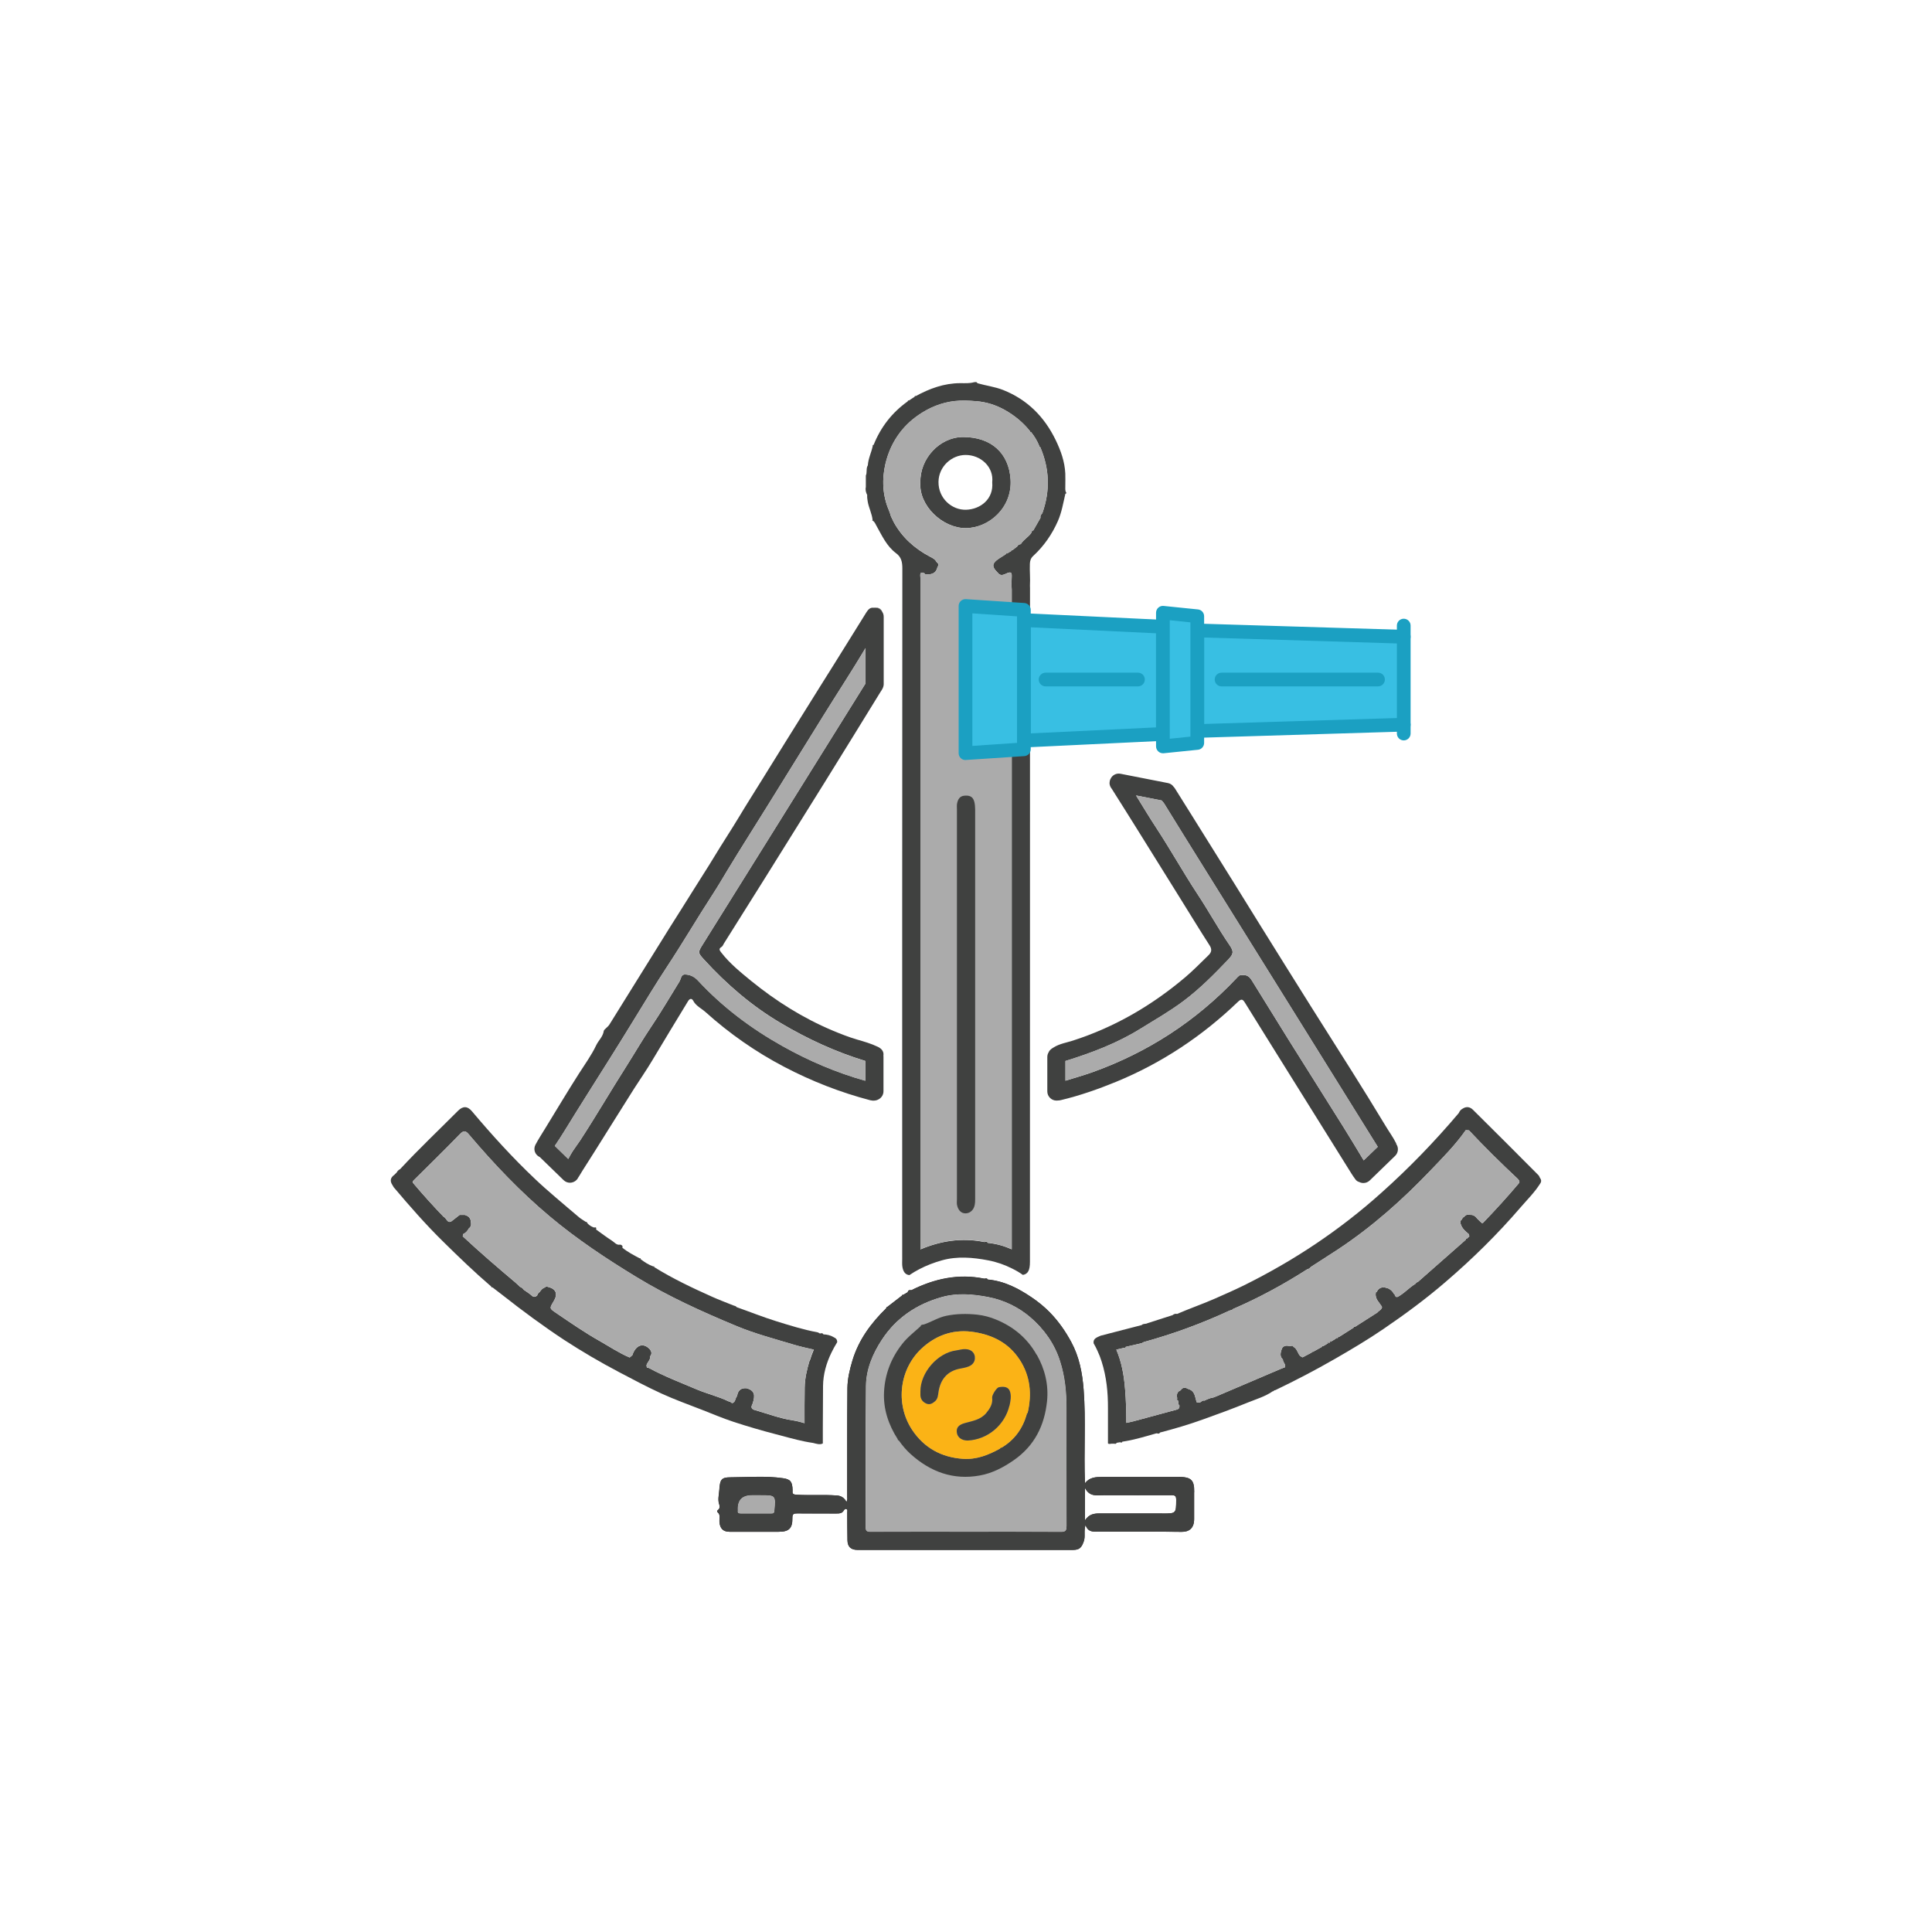 <svg width="440" height="440" viewBox="0 0 440 440" fill="none" xmlns="http://www.w3.org/2000/svg">
<g clip-path="url(#clip0_3_5)">
<path d="M268.456 336.37C262.647 336.37 256.854 336.37 251.046 336.37C249.565 336.37 248.149 336.419 247.092 337.802C246.799 330.561 247.336 323.466 246.783 316.404C246.49 312.613 245.79 308.984 243.951 305.599C242.601 303.11 241.006 300.832 239.037 298.83C237.801 297.577 236.418 296.454 234.953 295.462C231.911 293.412 228.705 291.736 224.947 291.394C224.768 291.02 224.442 291.182 224.166 291.199C218.292 289.994 212.792 291.199 207.536 293.835C207.146 293.753 206.82 293.802 206.723 294.274C206.381 294.486 206.039 294.681 205.698 294.892C205.502 294.778 205.47 294.941 205.405 295.071L202.053 297.659C201.906 297.691 201.793 297.756 201.841 297.935C198.359 301.336 195.528 305.16 194.112 309.911C193.51 311.929 193.022 313.98 192.99 316.062C192.908 324.329 192.957 332.595 192.941 340.861C192.941 341.219 193.055 341.61 192.746 342.049C192.274 341.073 191.477 340.649 190.549 340.584C187.555 340.373 184.545 340.584 181.535 340.438C180.266 340.373 180.51 340.015 180.493 339.348C180.445 337.476 180.022 336.907 178.313 336.663C174.327 336.077 170.308 336.435 166.305 336.451C164.238 336.451 163.962 337.053 163.815 339.25C163.75 340.405 163.376 341.544 163.815 342.716C163.946 343.074 163.929 343.578 163.506 343.888C163.327 344.018 163.213 344.229 163.441 344.425C164.157 345.043 163.783 345.889 163.848 346.621C163.962 348.086 164.661 348.851 166.142 348.851C169.868 348.851 173.594 348.851 177.304 348.851C179.664 348.851 180.493 348.086 180.445 345.694C180.428 344.766 180.77 344.669 181.551 344.669C184.545 344.701 187.523 344.669 190.517 344.685C191.135 344.685 191.704 344.685 192.111 344.083C192.258 343.871 192.453 343.497 192.827 343.709C193.087 343.855 192.957 344.181 192.957 344.425C192.973 346.54 192.957 348.672 193.006 350.787C193.022 352.268 193.787 352.984 195.3 352.984C200.54 352.984 205.779 352.984 211.018 352.984C222.099 352.984 233.18 352.984 244.277 352.984C245.823 352.984 246.294 352.512 246.815 351.064C247.238 349.925 246.783 348.737 247.222 347.305C247.694 348.802 248.735 348.834 249.76 348.834C256.204 348.834 262.663 348.786 269.107 348.867C270.734 348.883 271.954 348.118 271.954 345.954C271.954 343.92 271.938 341.886 271.954 339.852C271.987 337.118 271.32 336.354 268.423 336.354L268.456 336.37ZM176.361 344.034C176.312 344.522 176.198 344.701 175.693 344.701C173.35 344.685 171.024 344.685 168.68 344.701C168.176 344.701 167.948 344.555 168.03 344.05C168.03 344.002 168.03 343.969 168.03 343.92C167.921 341.664 169.006 340.536 171.284 340.536H172.325C172.634 340.536 172.927 340.536 173.236 340.536C176.67 340.536 176.67 340.536 176.377 344.034H176.361ZM241.657 348.867C234.433 348.818 227.192 348.834 219.968 348.834C212.743 348.834 205.502 348.818 198.278 348.851C197.399 348.851 197.123 348.688 197.123 347.744C197.155 337.053 197.058 326.363 197.188 315.672C197.237 311.848 198.701 308.333 200.784 305.127C204.07 300.099 208.789 296.959 214.5 295.364C217.966 294.404 221.53 294.697 225.028 295.364C228.624 296.064 231.976 297.691 234.66 299.985C237.703 302.605 240.128 305.892 241.413 309.944C242.552 313.491 242.894 317.039 242.877 320.7C242.877 329.666 242.861 338.615 242.894 347.581C242.894 348.558 242.698 348.867 241.657 348.867ZM264.714 344.685C259.962 344.685 255.195 344.685 250.444 344.685C249.223 344.685 248.052 344.799 247.092 346.263V338.843C248.133 340.991 249.89 340.519 251.485 340.519C256.594 340.519 261.687 340.552 266.796 340.519C267.626 340.519 267.87 340.715 267.87 341.577C267.854 344.701 267.87 344.701 264.73 344.701L264.714 344.685Z" fill="#231F20"/>
<path d="M271.987 339.868C272.036 337.135 271.368 336.37 268.456 336.37C262.647 336.37 256.854 336.37 251.046 336.37C249.581 336.37 248.149 336.419 247.092 337.802C246.799 330.561 247.336 323.482 246.783 316.404C246.473 312.613 245.774 308.984 243.951 305.616C242.601 303.126 241.006 300.848 239.037 298.846C237.801 297.593 236.418 296.454 234.953 295.478C231.927 293.428 228.705 291.752 224.963 291.426C224.767 291.036 224.458 291.215 224.165 291.231C218.292 290.027 212.808 291.231 207.536 293.867C207.146 293.802 206.82 293.835 206.739 294.307C206.397 294.502 206.056 294.713 205.714 294.925C205.519 294.795 205.486 294.974 205.421 295.088C204.298 295.95 203.192 296.812 202.069 297.659C201.923 297.691 201.825 297.756 201.858 297.935C198.359 301.352 195.544 305.16 194.129 309.911C193.527 311.929 193.039 313.996 193.006 316.079C192.941 324.345 192.973 332.611 192.973 340.877C192.973 341.235 193.071 341.61 192.778 342.049C192.306 341.073 191.509 340.633 190.565 340.584C187.571 340.373 184.561 340.584 181.551 340.422C180.282 340.373 180.526 339.999 180.51 339.331C180.461 337.46 180.038 336.891 178.346 336.647C174.359 336.077 170.34 336.435 166.337 336.451C164.255 336.451 163.994 337.053 163.848 339.234C163.783 340.405 163.409 341.528 163.848 342.7C163.978 343.058 163.962 343.562 163.539 343.871C163.36 344.002 163.246 344.213 163.474 344.408C164.19 345.027 163.815 345.873 163.864 346.605C163.962 348.07 164.694 348.834 166.158 348.851C169.884 348.851 173.611 348.851 177.32 348.851C179.68 348.851 180.51 348.086 180.477 345.694C180.461 344.766 180.803 344.669 181.584 344.669C184.561 344.718 187.555 344.669 190.533 344.685C191.151 344.685 191.721 344.685 192.111 344.083C192.257 343.871 192.469 343.481 192.827 343.692C193.071 343.839 192.957 344.164 192.957 344.408C192.973 346.54 192.957 348.655 193.006 350.771C193.022 352.251 193.787 352.967 195.3 352.967C200.54 352.967 205.779 352.984 211.018 352.984H244.277C245.823 352.984 246.278 352.512 246.815 351.047C247.238 349.908 246.766 348.72 247.222 347.288C247.694 348.786 248.719 348.818 249.76 348.818C256.204 348.818 262.663 348.769 269.107 348.867C270.75 348.883 271.954 348.102 271.954 345.954C271.954 343.92 271.938 341.87 271.954 339.852L271.987 339.868ZM176.377 344.034C176.328 344.539 176.214 344.701 175.71 344.685C173.367 344.669 171.04 344.669 168.697 344.685C168.192 344.685 167.964 344.539 168.046 344.034V343.904C167.937 341.647 169.017 340.519 171.284 340.519H173.236C176.67 340.519 176.67 340.519 176.377 344.018V344.034ZM241.657 348.867C234.416 348.818 227.192 348.834 219.967 348.834C212.743 348.834 205.502 348.818 198.278 348.851C197.399 348.851 197.139 348.688 197.139 347.744C197.188 337.053 197.09 326.363 197.204 315.656C197.253 311.832 198.717 308.317 200.816 305.127C204.103 300.099 208.805 296.959 214.533 295.364C217.999 294.388 221.578 294.697 225.06 295.364C228.656 296.048 232.008 297.675 234.677 299.985C237.719 302.605 240.144 305.892 241.429 309.944C242.568 313.491 242.91 317.039 242.894 320.7C242.894 329.65 242.877 338.615 242.91 347.581C242.91 348.558 242.715 348.867 241.673 348.867H241.657ZM264.713 344.669H250.444C249.223 344.669 248.052 344.799 247.092 346.247V338.827C248.133 340.975 249.89 340.503 251.485 340.503C256.578 340.519 261.687 340.536 266.796 340.503C267.642 340.503 267.87 340.698 267.87 341.561C267.854 344.685 267.87 344.685 264.73 344.685L264.713 344.669Z" fill="#404140"/>
<path d="M176.36 344.034C176.312 344.539 176.198 344.701 175.693 344.685C173.35 344.669 171.023 344.669 168.68 344.685C168.176 344.685 167.948 344.539 168.03 344.034V343.904C167.921 341.648 169 340.519 171.268 340.519H173.22C176.653 340.519 176.653 340.519 176.36 344.018V344.034Z" fill="#ABABAB"/>
<path d="M242.894 347.598C242.894 348.574 242.698 348.883 241.657 348.883C234.416 348.834 227.192 348.851 219.968 348.851C212.743 348.851 205.502 348.834 198.278 348.867C197.399 348.867 197.139 348.704 197.139 347.76C197.188 337.07 197.09 326.379 197.204 315.672C197.253 311.848 198.717 308.333 200.816 305.144C204.103 300.116 208.805 296.975 214.533 295.38C217.999 294.404 221.578 294.713 225.06 295.38C228.656 296.064 232.008 297.691 234.677 300.002C237.719 302.622 240.144 305.909 241.429 309.96C242.568 313.508 242.91 317.055 242.894 320.716C242.894 329.666 242.877 338.632 242.91 347.598H242.894Z" fill="#ABABAB"/>
<path d="M189.882 304.542C189.15 304.102 188.352 303.923 187.523 303.891C187.458 303.744 187.36 303.679 187.262 303.647C187.1 303.598 186.904 303.679 186.725 303.696C186.53 303.598 186.367 303.451 186.156 303.419C182.999 302.833 179.924 301.873 176.881 300.929C173.79 299.969 170.796 298.765 167.753 297.691C167.59 297.382 167.232 297.415 166.972 297.284C165.377 296.633 163.767 296.048 162.188 295.332C157.681 293.314 153.206 291.199 148.992 288.579C149.008 288.416 148.992 288.318 148.797 288.432C147.723 288.058 146.779 287.44 145.884 286.756C145.917 286.561 145.852 286.496 145.673 286.577C144.322 285.845 142.939 285.145 141.735 284.153C141.882 283.73 141.621 283.551 141.263 283.453C140.401 283.648 139.945 282.916 139.36 282.558C138.123 281.761 136.951 280.866 135.747 280.003C135.894 279.531 135.682 279.466 135.292 279.564C134.641 279.352 134.071 278.978 133.648 278.425C133.697 278.23 133.632 278.213 133.469 278.311C132.965 277.969 132.412 277.66 131.924 277.27C130.118 275.74 128.295 274.21 126.505 272.665C124.96 271.33 123.414 269.996 121.949 268.597C116.791 263.731 112.04 258.492 107.484 253.089C106.508 251.918 105.467 251.82 104.328 252.959C99.918 257.385 95.378 261.681 91.115 266.27C90.774 266.432 90.513 266.693 90.351 267.018C90.172 267.213 89.993 267.376 89.814 267.555C88.886 268.206 88.756 268.987 89.391 269.915C89.488 270.061 89.553 270.224 89.651 270.37C93.279 274.666 96.973 278.897 100.992 282.835C104.523 286.317 108.086 289.75 111.861 292.988C111.91 293.119 111.959 293.265 112.154 293.184C112.935 293.786 113.7 294.372 114.481 294.974C119.021 298.554 123.674 301.987 128.49 305.16C132.509 307.78 136.675 310.221 140.938 312.466C144.143 314.159 147.365 315.867 150.668 317.38C153.646 318.747 156.754 319.854 159.829 321.058C162.253 322.002 164.661 323.027 167.135 323.84C170.275 324.866 173.448 325.793 176.637 326.623C178.834 327.192 181.014 327.827 183.243 328.283C183.894 328.413 184.529 328.527 185.196 328.624C185.961 328.82 186.725 329.08 187.392 328.738C187.392 327.567 187.392 326.379 187.392 325.207C187.392 322.018 187.409 318.829 187.441 315.639C187.474 312.971 188.19 310.448 189.345 308.073C189.735 307.259 190.175 306.462 190.663 305.681C190.695 305.111 190.386 304.753 189.898 304.558L189.882 304.542ZM184.382 309.846C183.78 311.864 183.292 313.914 183.26 315.997C183.227 318.715 183.211 321.416 183.227 324.117C182.381 323.873 181.535 323.629 180.656 323.499C177.597 323.043 174.668 321.92 171.674 321.058C170.991 320.765 171.089 320.293 171.365 319.772C172.114 317.641 171.788 316.713 170.112 316.176C168.778 316.014 168.046 316.648 167.867 317.95C167.395 318.422 167.574 319.333 166.744 319.561C166.484 319.463 166.321 319.138 165.996 319.187C163.685 318.048 161.147 317.462 158.771 316.469C155.094 314.907 151.352 313.491 147.821 311.571C147.658 311.522 147.479 311.49 147.316 311.441C147.284 311.262 147.267 311.099 147.235 310.937C147.43 310.204 148.179 309.716 148.081 308.87C148.52 308.333 148.39 307.812 148.016 307.308C146.535 305.713 144.843 306.25 144.029 308.577V308.626C143.834 308.821 143.606 308.984 143.395 309.163C140.954 308.122 138.774 306.657 136.48 305.355C133.063 303.419 129.873 301.206 126.635 299.009C125.106 297.984 125.139 297.952 126.05 296.438C127.14 294.681 126.668 293.509 124.683 293.054C124.471 292.989 124.276 292.989 124.146 293.2C123.576 293.346 123.235 293.77 122.926 294.225C122.616 294.437 122.421 294.713 122.324 295.071C121.917 295.348 121.575 295.511 121.103 295.071C120.566 294.567 119.899 294.193 119.297 293.753C119.086 293.444 118.809 293.2 118.435 293.07C118.093 292.744 117.768 292.419 117.41 292.11C113.326 288.676 109.29 285.194 105.385 281.565C105.418 281.403 105.45 281.224 105.483 281.061C106.069 280.801 106.459 280.345 106.768 279.776C107.338 279.369 107.338 278.799 107.224 278.197C107.159 277.351 106.622 276.912 105.857 276.7C105.467 276.7 105.06 276.7 104.669 276.7C104.149 277.107 103.628 277.514 103.107 277.921C101.903 278.995 101.74 277.384 101.041 277.139C98.633 274.634 96.29 272.046 94.044 269.378C93.881 269.003 94.207 268.857 94.386 268.645C97.852 265.212 101.35 261.795 104.734 258.296C105.678 257.32 106.117 257.564 106.866 258.459C112.512 265.114 118.484 271.412 125.187 277.026C131.387 282.233 138.09 286.675 144.989 290.873C152.263 295.299 159.975 298.781 167.802 302.036C171.967 303.761 176.36 304.916 180.689 306.218C182.218 306.673 183.78 307.031 185.342 307.373C185.001 308.17 184.691 309.017 184.431 309.879L184.382 309.846Z" fill="#404140"/>
<path d="M185.293 307.324C184.952 308.122 184.643 308.968 184.382 309.83C183.78 311.848 183.292 313.898 183.259 315.981C183.227 318.698 183.211 321.4 183.227 324.101C182.381 323.857 181.535 323.613 180.656 323.482C177.597 323.027 174.668 321.904 171.674 321.042C170.991 320.749 171.089 320.277 171.365 319.756C172.114 317.624 171.788 316.697 170.112 316.16C168.778 315.997 168.046 316.632 167.867 317.934C167.395 318.406 167.574 319.317 166.744 319.545C166.484 319.447 166.321 319.121 165.996 319.17C163.685 318.031 161.147 317.445 158.771 316.453C155.094 314.891 151.352 313.475 147.821 311.555C147.658 311.506 147.479 311.474 147.316 311.425C147.284 311.246 147.267 311.083 147.235 310.92C147.43 310.188 148.179 309.7 148.081 308.854C148.52 308.317 148.39 307.796 148.016 307.292C146.535 305.697 144.843 306.234 144.029 308.561V308.61C143.834 308.805 143.606 308.968 143.395 309.147C140.954 308.105 138.774 306.641 136.48 305.339C133.063 303.403 129.873 301.19 126.635 298.993C125.106 297.968 125.139 297.935 126.05 296.422C127.14 294.665 126.668 293.493 124.683 293.037C124.471 292.972 124.276 292.972 124.146 293.184C123.576 293.33 123.235 293.753 122.926 294.209C122.616 294.42 122.421 294.697 122.324 295.055C121.917 295.332 121.575 295.494 121.103 295.055C120.566 294.551 119.899 294.176 119.297 293.737C119.086 293.428 118.809 293.184 118.435 293.054C118.093 292.728 117.768 292.403 117.41 292.094C113.326 288.66 109.29 285.178 105.385 281.549C105.418 281.386 105.45 281.207 105.483 281.045C106.069 280.784 106.459 280.329 106.768 279.759C107.338 279.352 107.338 278.783 107.224 278.181C107.159 277.335 106.622 276.895 105.857 276.684C105.467 276.684 105.06 276.684 104.669 276.684C104.149 277.091 103.628 277.497 103.107 277.904C101.903 278.978 101.74 277.367 101.041 277.123C98.633 274.617 96.29 272.03 94.044 269.361C93.881 268.987 94.207 268.841 94.386 268.629C97.852 265.196 101.35 261.779 104.734 258.28C105.678 257.304 106.117 257.548 106.866 258.443C112.512 265.098 118.484 271.395 125.187 277.009C131.387 282.216 138.09 286.659 144.989 290.857C152.263 295.283 159.975 298.765 167.802 302.02C171.967 303.744 176.36 304.9 180.689 306.201C182.218 306.657 183.78 307.015 185.342 307.357L185.293 307.324Z" fill="#ABABAB"/>
<path d="M200.898 139.25V139.233C200.588 138.794 200.1 138.501 199.547 138.404C199.417 138.404 199.287 138.42 199.157 138.469C199.043 138.436 198.945 138.42 198.831 138.404C198.115 138.355 197.692 138.875 197.318 139.445C195.577 142.211 193.868 144.994 192.144 147.76C190.419 150.559 188.662 153.325 186.921 156.108C184.35 160.241 181.763 164.358 179.192 168.491C177.223 171.647 175.27 174.821 173.302 177.977C171.658 180.646 169.95 183.298 168.339 185.999C166.5 189.059 164.515 192.053 162.676 195.096C161.114 197.699 159.438 200.221 157.844 202.809C156.07 205.672 154.264 208.487 152.474 211.335C147.902 218.658 143.346 225.996 138.79 233.335C138.416 233.937 137.554 234.441 137.505 234.799C137.309 236.118 136.317 236.931 135.796 238.021C134.706 240.332 133.177 242.415 131.81 244.563C129.206 248.647 126.733 252.796 124.211 256.913C123.446 258.182 122.633 259.403 121.949 260.705C121.412 261.73 121.803 262.918 122.812 263.455C122.861 263.471 122.877 263.503 122.926 263.503L128.36 268.776C128.767 269.166 129.288 269.361 129.808 269.361C130.329 269.361 130.899 269.15 131.305 268.727C131.468 268.564 131.598 268.369 131.696 268.157C131.745 268.108 131.777 268.06 131.81 267.995C132.965 266.058 134.234 264.171 135.422 262.251C138.432 257.483 141.394 252.683 144.42 247.915C145.803 245.751 147.284 243.635 148.585 241.438C151.286 236.947 153.971 232.456 156.705 227.998C157.095 227.347 157.583 227.347 157.876 227.916C158.511 229.121 159.731 229.641 160.675 230.487C166.126 235.385 172.081 239.551 178.573 242.952C184.822 246.222 191.346 248.777 198.164 250.567C198.929 250.762 199.612 250.665 200.117 250.356C200.767 249.998 201.207 249.314 201.207 248.517V240.674C201.207 240.576 201.207 240.478 201.19 240.397C201.321 239.567 200.881 238.868 199.938 238.412C198.424 237.68 196.781 237.208 195.203 236.752C193.266 236.183 191.411 235.45 189.589 234.686C182.869 231.854 176.735 227.998 171.089 223.409C168.664 221.424 166.224 219.455 164.287 216.965C163.88 216.428 163.604 216.103 164.336 215.647C164.564 215.517 164.694 215.175 164.84 214.915C167.981 209.936 171.121 204.94 174.229 199.961C178.72 192.785 183.211 185.576 187.685 178.384C191.981 171.468 196.26 164.52 200.523 157.588C200.605 157.442 200.702 157.312 200.8 157.165C200.8 157.165 200.816 157.133 200.833 157.116C200.833 157.116 200.832 157.1 200.849 157.084C200.865 157.035 200.898 156.986 200.914 156.954C200.979 156.807 201.077 156.661 201.125 156.498C201.158 156.449 201.174 156.4 201.174 156.352C201.19 156.319 201.19 156.287 201.207 156.254C201.239 156.124 201.256 155.977 201.256 155.831V140.47C201.256 140.014 201.125 139.591 200.865 139.266L200.898 139.25ZM197.106 155.668C190.045 166.977 182.983 178.319 175.937 189.628C170.666 198.073 165.394 206.502 160.138 214.948C158.934 216.884 158.869 216.933 160.382 218.576C165.524 224.19 171.219 229.104 177.809 232.993C183.91 236.606 190.272 239.551 197.058 241.617V246.125C190.451 244.27 184.187 241.585 178.215 238.233C171.04 234.214 164.531 229.332 158.934 223.279C158.104 222.4 157.144 221.961 156.038 221.928C155.061 221.896 155.11 222.97 154.72 223.572C152.588 227.005 150.554 230.52 148.293 233.856C146.324 236.785 144.55 239.844 142.663 242.822C139.099 248.419 135.747 254.18 132.119 259.745C131.419 260.802 130.589 261.844 129.987 262.901C129.792 263.243 129.597 263.585 129.418 263.943L126.359 260.965C127.14 259.826 127.888 258.654 128.621 257.467C131.956 252.032 135.389 246.646 138.79 241.227C140.645 238.282 142.484 235.32 144.306 232.342C146.844 228.209 149.366 224.027 152.035 219.976C155.582 214.59 158.836 209.024 162.351 203.622C163.522 201.816 164.629 199.945 165.735 198.09C168.762 193.078 171.935 188.147 175.01 183.168C179.192 176.448 183.341 169.727 187.506 163.007C190.695 157.865 194.015 152.804 197.123 147.597V155.652L197.106 155.668Z" fill="#404140"/>
<path d="M160.122 214.964C158.918 216.9 158.853 216.949 160.366 218.592C165.508 224.206 171.203 229.121 177.792 233.01C183.894 236.622 190.256 239.567 197.041 241.634V246.141C190.435 244.286 184.171 241.601 178.199 238.249C171.024 234.23 164.515 229.348 158.918 223.295C158.088 222.416 157.128 221.977 156.021 221.945C155.045 221.912 155.094 222.986 154.703 223.588C152.572 227.021 150.538 230.536 148.276 233.872C146.307 236.801 144.534 239.86 142.646 242.838C139.083 248.435 135.731 254.196 132.103 259.761C131.403 260.819 130.573 261.86 129.971 262.918C129.776 263.259 129.581 263.601 129.402 263.959L126.343 260.981C127.124 259.842 127.872 258.671 128.604 257.483C131.94 252.048 135.373 246.662 138.774 241.243C140.629 238.298 142.467 235.336 144.29 232.359C146.828 228.226 149.35 224.044 152.019 219.992C155.566 214.606 158.82 209.041 162.335 203.638C163.506 201.832 164.613 199.961 165.719 198.106C168.746 193.094 171.918 188.164 174.994 183.184C179.175 176.464 183.325 169.744 187.49 163.023C190.679 157.881 193.999 152.821 197.106 147.614V155.668C190.045 166.977 182.983 178.319 175.937 189.628C170.666 198.073 165.394 206.502 160.138 214.948L160.122 214.964Z" fill="#ABABAB"/>
<path d="M200.881 139.233C200.572 138.794 200.084 138.501 199.531 138.404C200.165 138.355 200.621 138.745 200.881 139.233Z" fill="#40403F"/>
<path d="M201.239 156.254C201.272 156.124 201.288 155.977 201.288 155.831V155.375C201.288 155.375 201.288 155.506 201.288 155.587C201.321 155.815 201.288 156.043 201.239 156.254Z" fill="#40403F"/>
<path d="M318.002 260.477C318.002 260.477 317.969 260.412 317.953 260.363C317.27 258.98 316.342 257.743 315.561 256.425C313.039 252.227 310.436 248.045 307.832 243.896C304.773 239.03 301.682 234.181 298.623 229.316C294.783 223.214 290.959 217.063 287.135 210.928C285.118 207.674 283.1 204.419 281.082 201.165C277.747 195.812 274.411 190.474 271.076 185.137C269.92 183.298 268.765 181.443 267.61 179.605C267.512 179.442 267.398 179.295 267.268 179.165C266.975 178.742 266.52 178.433 265.983 178.335L255.195 176.22C254.218 176.025 253.291 176.545 252.917 177.392C252.884 177.44 252.868 177.473 252.852 177.522C252.835 177.587 252.803 177.636 252.787 177.701C252.787 177.766 252.754 177.831 252.738 177.896C252.722 178.01 252.705 178.107 252.705 178.238C252.705 178.368 252.705 178.514 252.722 178.661C252.738 178.742 252.77 178.823 252.787 178.905C252.787 178.954 252.803 178.986 252.835 179.035C252.868 179.116 252.901 179.198 252.966 179.279C253.031 179.409 253.128 179.523 253.193 179.637C255.146 182.696 257.066 185.804 259.002 188.88C262.175 193.973 265.364 199.082 268.537 204.192C270.848 207.885 273.109 211.628 275.469 215.289C276.087 216.249 275.908 216.9 275.192 217.584C273.467 219.243 271.791 220.984 269.969 222.53C262.354 228.974 253.877 233.921 244.326 236.996C242.894 237.452 241.348 237.696 240.046 238.493C239.574 238.77 239.037 239.095 238.842 239.616C238.631 239.941 238.517 240.316 238.517 240.723V248.566C238.517 249.705 239.46 250.649 240.599 250.649C240.697 250.649 240.795 250.648 240.876 250.632H240.892C241.136 250.632 241.38 250.6 241.641 250.535C245.953 249.509 250.102 248.045 254.202 246.369C264.632 242.073 273.842 235.939 281.945 228.144C282.775 227.347 283.084 227.64 283.556 228.405C286.24 232.765 288.974 237.094 291.675 241.455C297.044 250.063 302.414 258.671 307.784 267.279C308.06 267.718 308.353 268.141 308.662 268.564C308.906 268.906 309.199 269.101 309.525 269.182C309.834 269.345 310.175 269.427 310.501 269.427C311.022 269.427 311.542 269.231 311.949 268.841L317.742 263.227C318.474 262.511 318.571 261.356 317.986 260.542L318.002 260.477ZM310.582 264.285C309.036 261.714 307.507 259.159 305.929 256.637C301.796 250.03 297.647 243.44 293.497 236.85C290.699 232.359 287.916 227.835 285.118 223.328C284.646 222.563 284.06 221.945 283.002 222.107C282.303 221.896 281.961 222.416 281.538 222.856C272.328 232.586 261.378 239.681 248.751 244.205C246.734 244.921 244.684 245.49 242.65 246.125V241.634C242.65 241.634 242.698 241.634 242.715 241.617C248.637 239.779 254.397 237.598 259.702 234.311C263.005 232.261 266.389 230.341 269.513 227.998C273.24 225.215 276.494 221.912 279.699 218.56C280.952 217.242 281.017 216.721 280.041 215.273C277.454 211.514 275.29 207.511 272.768 203.703C269.53 198.789 266.65 193.615 263.412 188.668C261.801 186.211 260.271 183.673 258.726 181.167L264.551 182.306C264.762 182.533 264.974 182.761 265.153 183.038C268.147 187.936 271.189 192.769 274.216 197.65C281.001 208.536 287.802 219.439 294.571 230.325C300.803 240.348 307.035 250.372 313.283 260.395C313.446 260.656 313.609 260.916 313.771 261.177L310.566 264.268L310.582 264.285Z" fill="#404140"/>
<path d="M313.788 261.177L310.582 264.268C309.036 261.697 307.507 259.143 305.929 256.62C301.796 250.014 297.647 243.424 293.497 236.833C290.699 232.342 287.916 227.819 285.118 223.311C284.646 222.547 284.06 221.928 283.002 222.091C282.303 221.879 281.961 222.4 281.538 222.839C272.328 232.57 261.378 239.665 248.751 244.188C246.734 244.904 244.684 245.474 242.65 246.109V241.617C242.65 241.617 242.698 241.617 242.715 241.601C248.637 239.762 254.398 237.582 259.702 234.295C263.005 232.245 266.389 230.325 269.514 227.981C273.24 225.199 276.494 221.896 279.699 218.544C280.952 217.226 281.017 216.705 280.041 215.257C277.454 211.498 275.29 207.495 272.768 203.687C269.53 198.773 266.65 193.599 263.412 188.652C261.801 186.195 260.271 183.656 258.726 181.15L264.551 182.289C264.762 182.517 264.974 182.745 265.153 183.022C268.147 187.92 271.189 192.752 274.216 197.634C281.001 208.52 287.802 219.422 294.571 230.308C300.803 240.332 307.035 250.356 313.283 260.379C313.446 260.64 313.609 260.9 313.771 261.16L313.788 261.177Z" fill="#ABABAB"/>
<path d="M252.657 178.205C252.657 178.335 252.657 178.482 252.673 178.628C252.657 178.531 252.64 178.417 252.64 178.319C252.64 178.286 252.64 178.254 252.64 178.221L252.657 178.205Z" fill="#404140"/>
<path d="M252.673 178.612C252.657 178.514 252.64 178.4 252.64 178.303C252.64 178.27 252.64 178.238 252.64 178.205C252.64 178.335 252.64 178.482 252.657 178.628L252.673 178.612Z" fill="#40403F"/>
<path d="M230.153 109.146C229.763 103.256 225.809 99.529 219.349 99.529C213.963 99.529 209.456 104.509 209.619 109.846C209.196 115.118 214.647 120.309 219.967 120.276C225.272 120.244 230.593 115.59 230.153 109.146ZM220.033 116.095C216.778 116.192 213.687 113.491 213.736 109.732C213.784 106.25 216.713 103.63 219.886 103.614C223.336 103.598 226.362 106.315 225.972 109.846C226.313 113.67 223.287 115.981 220.033 116.095Z" fill="#404140"/>
<path d="M242.829 112.205C242.552 111.782 242.617 111.311 242.617 110.855C242.617 109.846 242.65 108.87 242.617 107.861C242.487 105.143 241.608 102.67 240.421 100.213C237.833 94.892 233.961 91.003 228.429 88.806C226.541 88.074 224.54 87.83 222.603 87.277C222.424 86.886 222.099 87.032 221.822 87.049C220.797 87.342 219.74 87.26 218.682 87.26C215.021 87.277 211.718 88.481 208.561 90.206C208.366 90.092 208.334 90.254 208.268 90.385C207.845 90.661 207.422 90.938 206.999 91.215C206.804 91.133 206.755 91.263 206.723 91.41C203.159 93.948 200.588 97.268 198.961 101.319C198.799 101.319 198.701 101.368 198.766 101.547C198.457 103.044 197.741 104.411 197.643 105.973C197.188 106.689 197.529 107.568 197.188 108.316V110.92C197.041 111.571 197.204 112.157 197.497 112.726C197.464 113.231 197.529 113.703 197.611 114.191C197.855 115.671 198.603 117.006 198.734 118.503C198.668 118.503 198.603 118.535 198.538 118.552C198.603 118.552 198.652 118.552 198.717 118.568C199.222 118.828 199.368 119.333 199.628 119.788C200.881 122.018 201.939 124.393 204.07 125.988C205.275 126.867 205.502 128.006 205.502 129.454C205.454 181.85 205.47 234.246 205.47 286.642V286.74C205.47 287.342 205.421 287.977 205.519 288.546C205.681 289.457 206.056 290.287 207.097 290.401C207.829 289.897 208.594 289.457 209.391 289.034C210.986 288.205 212.711 287.537 214.517 287.033C217.982 286.057 221.562 286.366 225.044 287.033C226.964 287.391 228.803 288.042 230.511 288.904C231.374 289.327 232.187 289.799 232.952 290.352C234.107 290.157 234.563 289.295 234.563 287.391V286.854C234.563 251.755 234.563 169.06 234.579 133.945C234.579 133.766 234.579 133.587 234.563 133.408C234.66 131.732 234.481 130.072 234.547 128.412C234.579 127.68 234.742 127.143 235.295 126.623C237.736 124.377 239.607 121.676 240.941 118.633C241.804 116.648 242.145 114.532 242.633 112.45C242.78 112.417 242.894 112.368 242.845 112.173L242.829 112.205ZM237.394 116.859C237.117 117.152 236.857 117.461 236.971 117.917C236.434 118.861 235.881 119.821 235.344 120.765C235.084 120.846 234.905 121.009 234.905 121.302C234.254 122.31 233.115 122.864 232.48 123.905C232.171 123.986 231.829 124.035 231.699 124.41C231.357 124.686 231.016 124.963 230.658 125.239C230.462 125.174 230.414 125.305 230.349 125.451C230.023 125.646 229.681 125.858 229.34 126.053C229.145 125.939 229.112 126.102 229.047 126.216C228.803 126.378 228.542 126.541 228.298 126.704C225.858 128.152 225.646 128.868 227.241 130.447C227.924 131.358 228.721 130.804 229.421 130.512C230.153 130.235 230.446 130.333 230.414 131.179C230.365 132.204 230.349 133.262 230.414 134.287V284.527C228.705 283.762 226.899 283.242 224.963 283.063C224.768 282.672 224.458 282.851 224.166 282.867C219.073 281.826 214.256 282.591 209.619 284.543V131.667C209.619 131.016 209.294 129.958 210.66 130.625C210.66 130.788 210.725 130.886 210.904 130.837C212.532 130.853 213.215 130.414 213.524 129.08C213.98 128.575 213.589 128.282 213.264 127.957C212.955 127.339 212.353 127.062 211.783 126.769C208.301 124.93 205.47 122.408 203.55 118.926C203.338 118.487 203.127 118.047 202.915 117.608C202.785 117.201 202.671 116.778 202.508 116.387C200.979 112.889 200.816 109.179 201.662 105.599C202.753 101.027 205.275 97.17 209.261 94.469C211.718 92.793 214.386 91.703 217.397 91.345C219.089 91.149 220.7 91.247 222.376 91.377C224.702 91.573 226.85 92.256 228.868 93.395C231.065 94.632 232.968 96.194 234.547 98.163C234.563 98.325 234.628 98.407 234.807 98.391C235.572 99.35 236.223 100.408 236.678 101.547C236.629 101.743 236.727 101.791 236.89 101.791C239.021 106.754 239.2 111.782 237.378 116.876L237.394 116.859Z" fill="#404140"/>
<path d="M236.89 101.775C236.727 101.775 236.629 101.726 236.678 101.531C236.206 100.392 235.572 99.334 234.807 98.374C234.628 98.391 234.563 98.309 234.547 98.146C232.968 96.194 231.048 94.615 228.868 93.379C226.85 92.256 224.702 91.556 222.376 91.361C220.7 91.231 219.089 91.149 217.397 91.328C214.37 91.67 211.718 92.777 209.261 94.453C205.275 97.17 202.753 101.01 201.662 105.583C200.816 109.163 200.979 112.873 202.508 116.371C202.671 116.762 202.785 117.185 202.915 117.592C203.127 118.031 203.338 118.47 203.55 118.91C205.486 122.376 208.301 124.898 211.783 126.753C212.353 127.046 212.955 127.322 213.264 127.941C213.605 128.25 213.98 128.559 213.524 129.063C213.215 130.398 212.515 130.853 210.904 130.821C210.709 130.87 210.66 130.772 210.66 130.609C209.294 129.942 209.619 131 209.619 131.651V284.511C214.24 282.574 219.073 281.793 224.165 282.835C224.458 282.818 224.768 282.639 224.963 283.03C226.899 283.209 228.705 283.746 230.414 284.494V134.303C230.349 133.278 230.381 132.22 230.414 131.195C230.446 130.349 230.17 130.251 229.421 130.528C228.721 130.804 227.924 131.358 227.241 130.463C225.662 128.884 225.858 128.168 228.298 126.72C228.542 126.557 228.803 126.395 229.047 126.232C229.112 126.102 229.145 125.955 229.34 126.069C229.681 125.874 230.007 125.663 230.349 125.467C230.414 125.337 230.446 125.191 230.658 125.256C231.016 124.979 231.357 124.686 231.699 124.426C231.829 124.035 232.171 124.003 232.48 123.921C233.098 122.88 234.237 122.31 234.905 121.318C234.905 121.025 235.084 120.862 235.344 120.781C235.881 119.837 236.434 118.877 236.971 117.933C236.873 117.478 237.134 117.168 237.394 116.876C239.2 111.782 239.037 106.754 236.906 101.791L236.89 101.775ZM219.951 120.276C214.631 120.325 209.18 115.118 209.603 109.846C209.44 104.525 213.947 99.546 219.333 99.529C225.809 99.529 229.747 103.256 230.137 109.146C230.576 115.574 225.239 120.244 219.951 120.276Z" fill="#ABABAB"/>
<path d="M350.74 268.304C350.626 268.092 350.544 267.832 350.382 267.653C345.435 262.674 340.473 257.711 335.477 252.764C334.761 252.048 333.932 251.934 333.053 252.52C332.646 252.731 332.402 253.089 332.223 253.496C326.756 259.956 320.898 266.026 314.569 271.672C305.115 280.166 294.669 287.098 283.312 292.728C281.034 293.851 278.707 294.86 276.38 295.885C273.63 297.073 270.815 298.049 268.082 299.237C267.675 299.139 267.349 299.27 267.04 299.514C265.137 300.132 263.217 300.75 261.329 301.352C260.922 301.596 260.369 301.385 260.011 301.775C257.44 302.443 254.886 303.093 252.331 303.761C251.762 303.907 251.208 304.054 250.655 304.2C249.858 304.574 248.898 304.818 249.061 305.925C249.386 306.478 249.679 307.048 249.939 307.633C250.297 308.398 250.606 309.179 250.867 310.009C252.006 313.556 252.347 317.104 252.331 320.765V325.142C252.331 326.346 252.331 327.534 252.331 328.722C252.591 328.966 252.933 328.771 253.242 328.787H253.763C253.974 328.836 254.202 328.885 254.3 328.592C254.544 328.543 254.804 328.494 255.065 328.462C255.26 328.478 255.488 328.673 255.602 328.332C255.911 328.283 256.204 328.25 256.497 328.185C258.84 327.778 261.101 327.062 263.379 326.428C263.656 326.428 263.981 326.672 264.177 326.249C267.512 325.386 270.815 324.41 274.053 323.238C277.421 322.034 280.79 320.798 284.109 319.447C286.061 318.65 288.128 318.064 289.901 316.827C290.097 316.892 290.146 316.762 290.178 316.616C290.276 316.616 290.373 316.632 290.438 316.599C295.059 314.386 299.583 312.027 304.025 309.472C307.784 307.308 311.51 305.095 315.089 302.654C319.954 299.335 324.689 295.852 329.148 292.012C335.282 286.756 341.026 281.11 346.298 274.975C347.811 273.218 349.487 271.574 350.74 269.589C351.065 269.15 351.065 268.711 350.723 268.271L350.74 268.304ZM346.021 269.345C343.369 272.502 340.586 275.545 337.723 278.523C337.641 278.523 337.56 278.523 337.479 278.539C337.332 278.409 337.202 278.279 337.056 278.148C336.86 277.953 336.665 277.758 336.454 277.563C336.047 277.042 335.575 276.635 334.859 276.684C334.322 276.586 333.801 276.602 333.46 277.123C333.069 277.253 332.988 277.644 332.776 277.937C332.614 277.937 332.516 278.002 332.565 278.197C332.662 279.531 333.606 280.296 334.517 281.077C334.566 281.24 334.582 281.403 334.631 281.565L334.062 282.102C333.883 282.102 333.818 282.168 333.818 282.347C330.173 285.552 326.544 288.758 322.9 291.963C322.656 292.012 322.477 292.175 322.346 292.386C320.866 293.265 319.743 294.632 318.213 295.397C318.148 295.348 318.051 295.332 317.969 295.381C317.872 295.283 317.758 295.169 317.66 295.055C317.709 294.876 317.628 294.762 317.465 294.681C317.188 294.144 316.782 293.737 316.228 293.46C315.106 293.021 314.129 293.005 313.511 294.258C313.348 294.29 313.267 294.355 313.316 294.534C313.121 295.885 314.194 296.65 314.748 297.659C314.666 298.309 314.015 298.488 313.674 298.928C311.982 300.018 310.289 301.092 308.581 302.182C308.386 302.052 308.353 302.231 308.304 302.345L304.952 304.477C304.757 304.412 304.708 304.525 304.692 304.688C304.643 304.721 304.594 304.721 304.546 304.721C304.383 304.721 304.22 304.672 304.155 304.916C303.813 305.127 303.472 305.323 303.13 305.534C303.049 305.599 302.967 305.664 302.886 305.73C302.788 305.778 302.691 305.795 302.609 305.827C302.512 305.876 302.414 305.925 302.333 305.99C301.991 306.201 301.649 306.397 301.308 306.592C301.112 306.478 301.08 306.625 301.031 306.755C300.348 307.129 299.664 307.519 298.981 307.894C298.786 307.764 298.753 307.943 298.688 308.056C298.005 308.414 297.337 308.772 296.638 309.13C296.475 309.033 296.296 308.935 296.117 308.838C295.515 308.187 295.434 307.178 294.571 306.722C294.474 306.413 294.262 306.478 294.034 306.527H293.514C292.765 306.364 292.114 306.576 291.887 307.292C291.642 308.056 291.382 308.935 292.179 309.619C292.114 310.269 292.895 310.676 292.651 311.376C292.31 311.506 291.968 311.636 291.642 311.767C286.81 313.833 281.977 315.9 277.145 317.95C276.884 318.048 276.624 318.161 276.364 318.259C275.615 318.357 274.948 318.682 274.281 318.991C273.809 318.829 273.598 319.317 273.223 319.414C273.012 319.414 272.8 319.398 272.589 319.382H272.556C272.133 318.227 272.198 316.778 270.669 316.355C269.985 315.965 269.367 315.851 268.879 316.632C268 316.974 267.952 317.657 268.098 318.438C268.049 318.65 267.984 318.877 268.293 318.975C268.326 319.235 268.358 319.479 268.391 319.74C268.342 319.919 268.44 319.968 268.586 319.935C268.651 320.44 268.619 320.863 268 321.025C264.762 321.888 261.541 322.783 258.303 323.645C257.717 323.808 257.115 323.922 256.513 324.052C256.513 321.513 256.448 318.975 256.236 316.437C255.992 313.296 255.471 310.269 254.235 307.373C254.853 307.227 255.471 307.08 256.106 306.934C256.301 307.015 256.35 306.885 256.383 306.738C257.587 306.462 258.791 306.185 259.995 305.909C260.174 305.811 260.337 305.713 260.516 305.632C267.219 303.793 273.728 301.401 280.041 298.472C280.318 298.423 280.594 298.375 280.79 298.13C286.663 295.592 292.293 292.549 297.695 289.083C298.037 289.002 298.314 288.839 298.525 288.546C300.559 287.228 302.609 285.926 304.643 284.592C312.486 279.418 319.466 273.202 325.926 266.416C328.692 263.536 331.507 260.688 333.818 257.385C334.062 257.401 334.306 257.418 334.55 257.434C338.13 261.258 341.872 264.935 345.712 268.532C345.875 268.759 346.119 268.955 346.005 269.28L346.021 269.345Z" fill="#404140"/>
<path d="M346.021 269.345C343.369 272.502 340.586 275.545 337.723 278.523C337.641 278.523 337.56 278.523 337.479 278.539C337.332 278.409 337.202 278.279 337.056 278.148C336.86 277.953 336.665 277.758 336.454 277.563C336.047 277.042 335.575 276.635 334.859 276.684C334.322 276.586 333.801 276.602 333.46 277.123C333.069 277.253 332.988 277.644 332.776 277.937C332.614 277.937 332.516 278.002 332.565 278.197C332.662 279.531 333.606 280.296 334.517 281.077C334.566 281.24 334.582 281.403 334.631 281.565L334.062 282.102C333.883 282.102 333.818 282.168 333.818 282.347C330.173 285.552 326.544 288.758 322.9 291.963C322.656 292.012 322.477 292.175 322.346 292.386C320.866 293.265 319.743 294.632 318.213 295.397C318.148 295.348 318.051 295.332 317.969 295.38C317.872 295.283 317.758 295.169 317.66 295.055C317.709 294.876 317.628 294.762 317.465 294.681C317.188 294.144 316.782 293.737 316.228 293.46C315.106 293.021 314.129 293.005 313.511 294.258C313.348 294.29 313.267 294.355 313.316 294.534C313.121 295.885 314.194 296.65 314.748 297.659C314.666 298.309 314.016 298.488 313.674 298.928C311.982 300.018 310.289 301.092 308.581 302.182C308.386 302.052 308.353 302.231 308.304 302.345L304.952 304.477C304.757 304.411 304.708 304.525 304.692 304.688C304.643 304.721 304.594 304.721 304.546 304.721C304.383 304.721 304.22 304.672 304.155 304.916C303.813 305.127 303.472 305.323 303.13 305.534C303.049 305.599 302.967 305.664 302.886 305.73C302.788 305.778 302.691 305.795 302.609 305.827C302.512 305.876 302.414 305.925 302.333 305.99C301.991 306.201 301.649 306.397 301.308 306.592C301.112 306.478 301.08 306.625 301.031 306.755C300.348 307.129 299.664 307.519 298.981 307.894C298.786 307.764 298.753 307.943 298.688 308.056C298.005 308.414 297.337 308.772 296.638 309.13C296.475 309.033 296.296 308.935 296.117 308.838C295.515 308.187 295.434 307.178 294.571 306.722C294.474 306.413 294.262 306.478 294.034 306.527H293.514C292.765 306.364 292.114 306.576 291.887 307.292C291.643 308.056 291.382 308.935 292.179 309.619C292.114 310.269 292.895 310.676 292.651 311.376C292.31 311.506 291.968 311.636 291.643 311.767C286.81 313.833 281.977 315.9 277.145 317.95C276.884 318.048 276.624 318.161 276.364 318.259C275.615 318.357 274.948 318.682 274.281 318.991C273.809 318.829 273.598 319.317 273.223 319.414C273.012 319.414 272.8 319.398 272.589 319.382H272.556C272.133 318.227 272.198 316.778 270.669 316.355C269.985 315.965 269.367 315.851 268.879 316.632C268 316.974 267.952 317.657 268.098 318.438C268.049 318.65 267.984 318.877 268.293 318.975C268.326 319.235 268.358 319.479 268.391 319.74C268.342 319.919 268.44 319.968 268.586 319.935C268.651 320.44 268.619 320.863 268 321.025C264.762 321.888 261.541 322.783 258.303 323.645C257.717 323.808 257.115 323.922 256.513 324.052C256.513 321.513 256.448 318.975 256.236 316.437C255.992 313.296 255.471 310.269 254.235 307.373C254.853 307.227 255.471 307.08 256.106 306.934C256.301 307.015 256.35 306.885 256.383 306.738C257.587 306.462 258.791 306.185 259.995 305.909C260.174 305.811 260.337 305.713 260.516 305.632C267.219 303.793 273.728 301.401 280.041 298.472C280.318 298.423 280.594 298.375 280.79 298.13C286.664 295.592 292.293 292.549 297.695 289.083C298.037 289.002 298.314 288.839 298.525 288.546C300.559 287.228 302.609 285.926 304.643 284.592C312.486 279.418 319.466 273.202 325.926 266.416C328.692 263.536 331.507 260.688 333.818 257.385C334.062 257.401 334.306 257.418 334.55 257.434C338.13 261.258 341.872 264.935 345.712 268.532C345.875 268.759 346.119 268.955 346.005 269.28L346.021 269.345Z" fill="#ABABAB"/>
<path d="M302.349 305.99C302.447 305.941 302.528 305.876 302.625 305.827C302.43 305.697 302.398 305.876 302.349 305.99Z" fill="#231F20"/>
<path d="M302.902 305.73C302.902 305.73 303.065 305.599 303.146 305.534C302.951 305.453 302.902 305.567 302.902 305.73Z" fill="#231F20"/>
<path d="M236.076 308.528C233.977 304.77 230.804 302.15 226.883 300.539C225.532 299.969 224.052 299.562 222.506 299.4C220.146 299.156 217.836 299.188 215.525 299.66C213.703 300.034 212.125 301.059 210.4 301.645C210.075 301.678 209.749 301.678 209.635 302.068C208.203 303.386 206.658 304.542 205.437 306.12C202.915 309.342 201.548 312.954 201.337 316.957C201.125 320.879 202.346 324.491 204.461 327.778C204.445 327.957 204.526 328.022 204.689 328.039C205.486 329.178 206.365 330.235 207.406 331.163C211.897 335.215 217.136 337.135 223.157 336.028C225.955 335.524 228.477 334.222 230.886 332.546C235.62 329.259 237.866 324.654 238.452 319.154C238.842 315.395 237.98 311.815 236.109 308.512L236.076 308.528ZM234.026 321.806C233.879 321.855 233.749 321.904 233.831 322.083C232.887 325.37 231.032 327.957 228.054 329.715C227.859 329.601 227.81 329.763 227.761 329.894C225.125 331.358 222.408 332.448 219.284 332.237C214.403 331.895 210.514 329.763 207.797 325.744C203.745 319.724 204.803 311.409 210.367 306.673C213.671 303.842 217.527 302.67 221.904 303.386C226.199 304.086 229.763 305.925 232.187 309.635C234.644 313.394 235.018 317.511 234.01 321.806H234.026Z" fill="#404140"/>
<path d="M232.203 309.635C229.779 305.925 226.216 304.07 221.92 303.386C217.543 302.67 213.687 303.858 210.384 306.673C204.819 311.409 203.745 319.724 207.813 325.744C210.53 329.763 214.419 331.895 219.3 332.237C222.424 332.448 225.142 331.358 227.778 329.894C227.827 329.763 227.875 329.601 228.071 329.715C231.048 327.957 232.903 325.37 233.847 322.083C233.782 321.904 233.896 321.839 234.042 321.806C235.051 317.511 234.677 313.41 232.22 309.635H232.203ZM213.752 317.006C213.638 317.738 213.622 318.536 212.987 319.105C212.418 319.61 211.783 319.984 211.035 319.675C210.205 319.333 209.684 318.715 209.635 317.771C209.619 317.462 209.635 317.169 209.635 316.86C209.635 312.58 213.557 308.105 217.771 307.552C218.487 307.454 219.186 307.21 219.935 307.259C221.106 307.324 221.887 307.926 222.034 308.984C222.164 309.944 221.66 310.774 220.651 311.181C219.902 311.49 219.105 311.571 218.324 311.75C215.704 312.369 214.191 314.191 213.768 316.99L213.752 317.006ZM229.893 320.114C228.835 324.54 224.979 327.843 220.391 328.071C219.073 328.071 218.129 327.42 217.934 326.379C217.722 325.24 218.226 324.508 219.723 324.101C221.481 323.613 223.319 323.352 224.605 321.823C225.451 320.797 226.134 319.74 225.955 318.324C225.89 317.706 226.98 316.014 227.485 315.932C228.575 315.737 229.681 315.769 230.039 316.974C230.349 317.982 230.137 319.089 229.909 320.13L229.893 320.114Z" fill="#FBB316"/>
<path d="M222.001 309C222.132 309.96 221.627 310.79 220.618 311.197C219.87 311.506 219.073 311.588 218.292 311.767C215.672 312.385 214.159 314.207 213.736 317.006C213.622 317.738 213.605 318.536 212.971 319.105C212.401 319.61 211.767 319.984 211.018 319.675C210.188 319.333 209.668 318.715 209.619 317.771C209.603 317.462 209.619 317.169 209.619 316.86C209.619 312.58 213.54 308.105 217.755 307.552C218.47 307.454 219.17 307.21 219.919 307.259C221.09 307.324 221.871 307.926 222.018 308.984L222.001 309Z" fill="#404140"/>
<path d="M229.893 320.114C228.835 324.54 224.979 327.843 220.391 328.071C219.073 328.071 218.129 327.42 217.934 326.379C217.722 325.24 218.226 324.508 219.723 324.101C221.481 323.613 223.319 323.352 224.605 321.823C225.451 320.798 226.134 319.74 225.955 318.324C225.89 317.706 226.98 316.014 227.485 315.932C228.575 315.737 229.681 315.769 230.039 316.974C230.349 317.982 230.137 319.089 229.909 320.13L229.893 320.114Z" fill="#404140"/>
<path d="M217.934 274.276C218.064 275.122 218.487 275.919 219.219 276.212C220.033 276.521 220.976 276.245 221.53 275.48C222.018 274.813 222.083 273.999 222.083 273.169C222.083 258.329 222.083 243.473 222.083 228.632C222.083 213.874 222.083 199.115 222.083 184.356C222.083 183.77 222.034 183.184 221.887 182.582C221.546 181.313 220.7 181.118 219.609 181.215C218.536 181.313 218.145 182.094 217.966 183.005C217.885 183.428 217.934 183.868 217.934 184.307C217.934 213.922 217.934 243.521 217.934 273.137C217.934 273.527 217.885 273.918 217.934 274.308V274.276Z" fill="#404140"/>
<path d="M199.189 138.371C199.303 138.371 199.417 138.371 199.531 138.404C199.401 138.404 199.27 138.42 199.14 138.469C199.026 138.436 198.929 138.42 198.815 138.404C198.945 138.387 199.059 138.371 199.189 138.371Z" fill="#404140"/>
<path d="M201.158 156.498C201.109 156.661 201.06 156.807 200.946 156.954C201.011 156.807 201.109 156.661 201.158 156.498Z" fill="#404140"/>
<path d="M253.145 179.605C252.982 179.409 252.868 179.214 252.787 178.986C252.819 179.068 252.852 179.149 252.917 179.23C252.982 179.36 253.079 179.474 253.145 179.588V179.605Z" fill="#404140"/>
<path d="M319.694 145.026V165.057L272.67 166.489V143.578L319.694 145.026Z" fill="#38BFE3"/>
<path d="M272.67 168.051C272.263 168.051 271.873 167.889 271.58 167.612C271.271 167.319 271.108 166.912 271.108 166.489V143.578C271.108 143.155 271.287 142.748 271.58 142.455C271.889 142.162 272.296 142 272.719 142.016L319.743 143.448C320.589 143.48 321.256 144.164 321.256 145.01V165.041C321.256 165.887 320.589 166.571 319.743 166.603L272.719 168.035C272.719 168.035 272.686 168.035 272.67 168.035V168.051ZM274.232 145.189V164.878L318.132 163.528V146.54L274.232 145.189Z" fill="#1BA0C2"/>
<path d="M319.694 168.621C318.832 168.621 318.132 167.921 318.132 167.059V165.057C318.132 164.195 318.832 163.495 319.694 163.495C320.556 163.495 321.256 164.195 321.256 165.057V167.059C321.256 167.921 320.556 168.621 319.694 168.621Z" fill="#1BA0C2"/>
<path d="M319.694 146.588C318.832 146.588 318.132 145.889 318.132 145.026V142.472C318.132 141.609 318.832 140.909 319.694 140.909C320.556 140.909 321.256 141.609 321.256 142.472V145.026C321.256 145.889 320.556 146.588 319.694 146.588Z" fill="#1BA0C2"/>
<path d="M272.67 145.14C272.67 145.14 272.638 145.14 272.621 145.14H271.889C271.027 145.091 270.343 144.375 270.376 143.513C270.392 142.667 271.092 142 271.938 142C271.938 142 271.97 142 271.987 142H272.719C273.581 142.049 274.265 142.764 274.232 143.627C274.216 144.473 273.516 145.14 272.67 145.14Z" fill="#1BA0C2"/>
<path d="M271.922 168.068C271.076 168.068 270.376 167.4 270.36 166.554C270.327 165.692 271.01 164.976 271.873 164.943H272.605C272.605 164.943 272.638 164.927 272.654 164.927C273.5 164.927 274.2 165.594 274.216 166.44C274.248 167.303 273.565 168.019 272.703 168.051H271.97C271.97 168.051 271.938 168.068 271.922 168.068Z" fill="#1BA0C2"/>
<path d="M264.844 142.732V167.156L233.18 168.67V141.219L264.844 142.732Z" fill="#38BFE3"/>
<path d="M233.18 170.232C232.773 170.232 232.399 170.085 232.106 169.792C231.797 169.5 231.618 169.093 231.618 168.653V141.219C231.618 140.796 231.797 140.389 232.106 140.08C232.415 139.787 232.822 139.624 233.261 139.657L264.925 141.17C265.755 141.202 266.422 141.902 266.422 142.732V167.156C266.422 167.986 265.771 168.686 264.925 168.718L233.261 170.232C233.261 170.232 233.212 170.232 233.18 170.232ZM234.742 142.862V167.026L263.282 165.659V144.229L234.742 142.862Z" fill="#1BA0C2"/>
<path d="M272.67 140.34V169.174L264.844 169.988V139.543L272.67 140.34Z" fill="#38BFE3"/>
<path d="M264.844 171.55C264.453 171.55 264.079 171.403 263.802 171.143C263.477 170.85 263.282 170.427 263.282 169.988V139.543C263.282 139.103 263.477 138.68 263.802 138.387C264.128 138.094 264.567 137.948 265.006 137.997L272.833 138.794C273.63 138.875 274.232 139.543 274.232 140.356V169.19C274.232 169.988 273.63 170.671 272.833 170.752L265.006 171.55C265.006 171.55 264.892 171.55 264.844 171.55ZM266.406 141.267V168.247L271.108 167.758V141.739L266.406 141.251V141.267Z" fill="#1BA0C2"/>
<path d="M233.18 138.892V170.639L219.886 171.517V137.997L233.18 138.892Z" fill="#38BFE3"/>
<path d="M219.886 173.096C219.496 173.096 219.105 172.949 218.812 172.673C218.503 172.38 218.324 171.957 218.324 171.534V138.013C218.324 137.574 218.503 137.167 218.812 136.874C219.121 136.581 219.561 136.418 219.984 136.451L233.277 137.33C234.091 137.378 234.742 138.062 234.742 138.892V170.639C234.742 171.468 234.107 172.152 233.277 172.201L219.984 173.079C219.984 173.079 219.919 173.079 219.886 173.079V173.096ZM221.448 139.689V169.874L231.618 169.19V140.372L221.448 139.689Z" fill="#1BA0C2"/>
<path d="M259.165 156.319H238.126C237.264 156.319 236.564 155.619 236.564 154.757C236.564 153.895 237.264 153.195 238.126 153.195H259.165C260.027 153.195 260.727 153.895 260.727 154.757C260.727 155.619 260.027 156.319 259.165 156.319Z" fill="#1BA0C2"/>
<path d="M313.836 156.319H278.202C277.34 156.319 276.64 155.619 276.64 154.757C276.64 153.895 277.34 153.195 278.202 153.195H313.836C314.699 153.195 315.398 153.895 315.398 154.757C315.398 155.619 314.699 156.319 313.836 156.319Z" fill="#1BA0C2"/>
</g>
<defs>
<clipPath id="clip0_3_5">
<rect width="262" height="266" fill="white" transform="translate(89 87)"/>
</clipPath>
</defs>
</svg>
